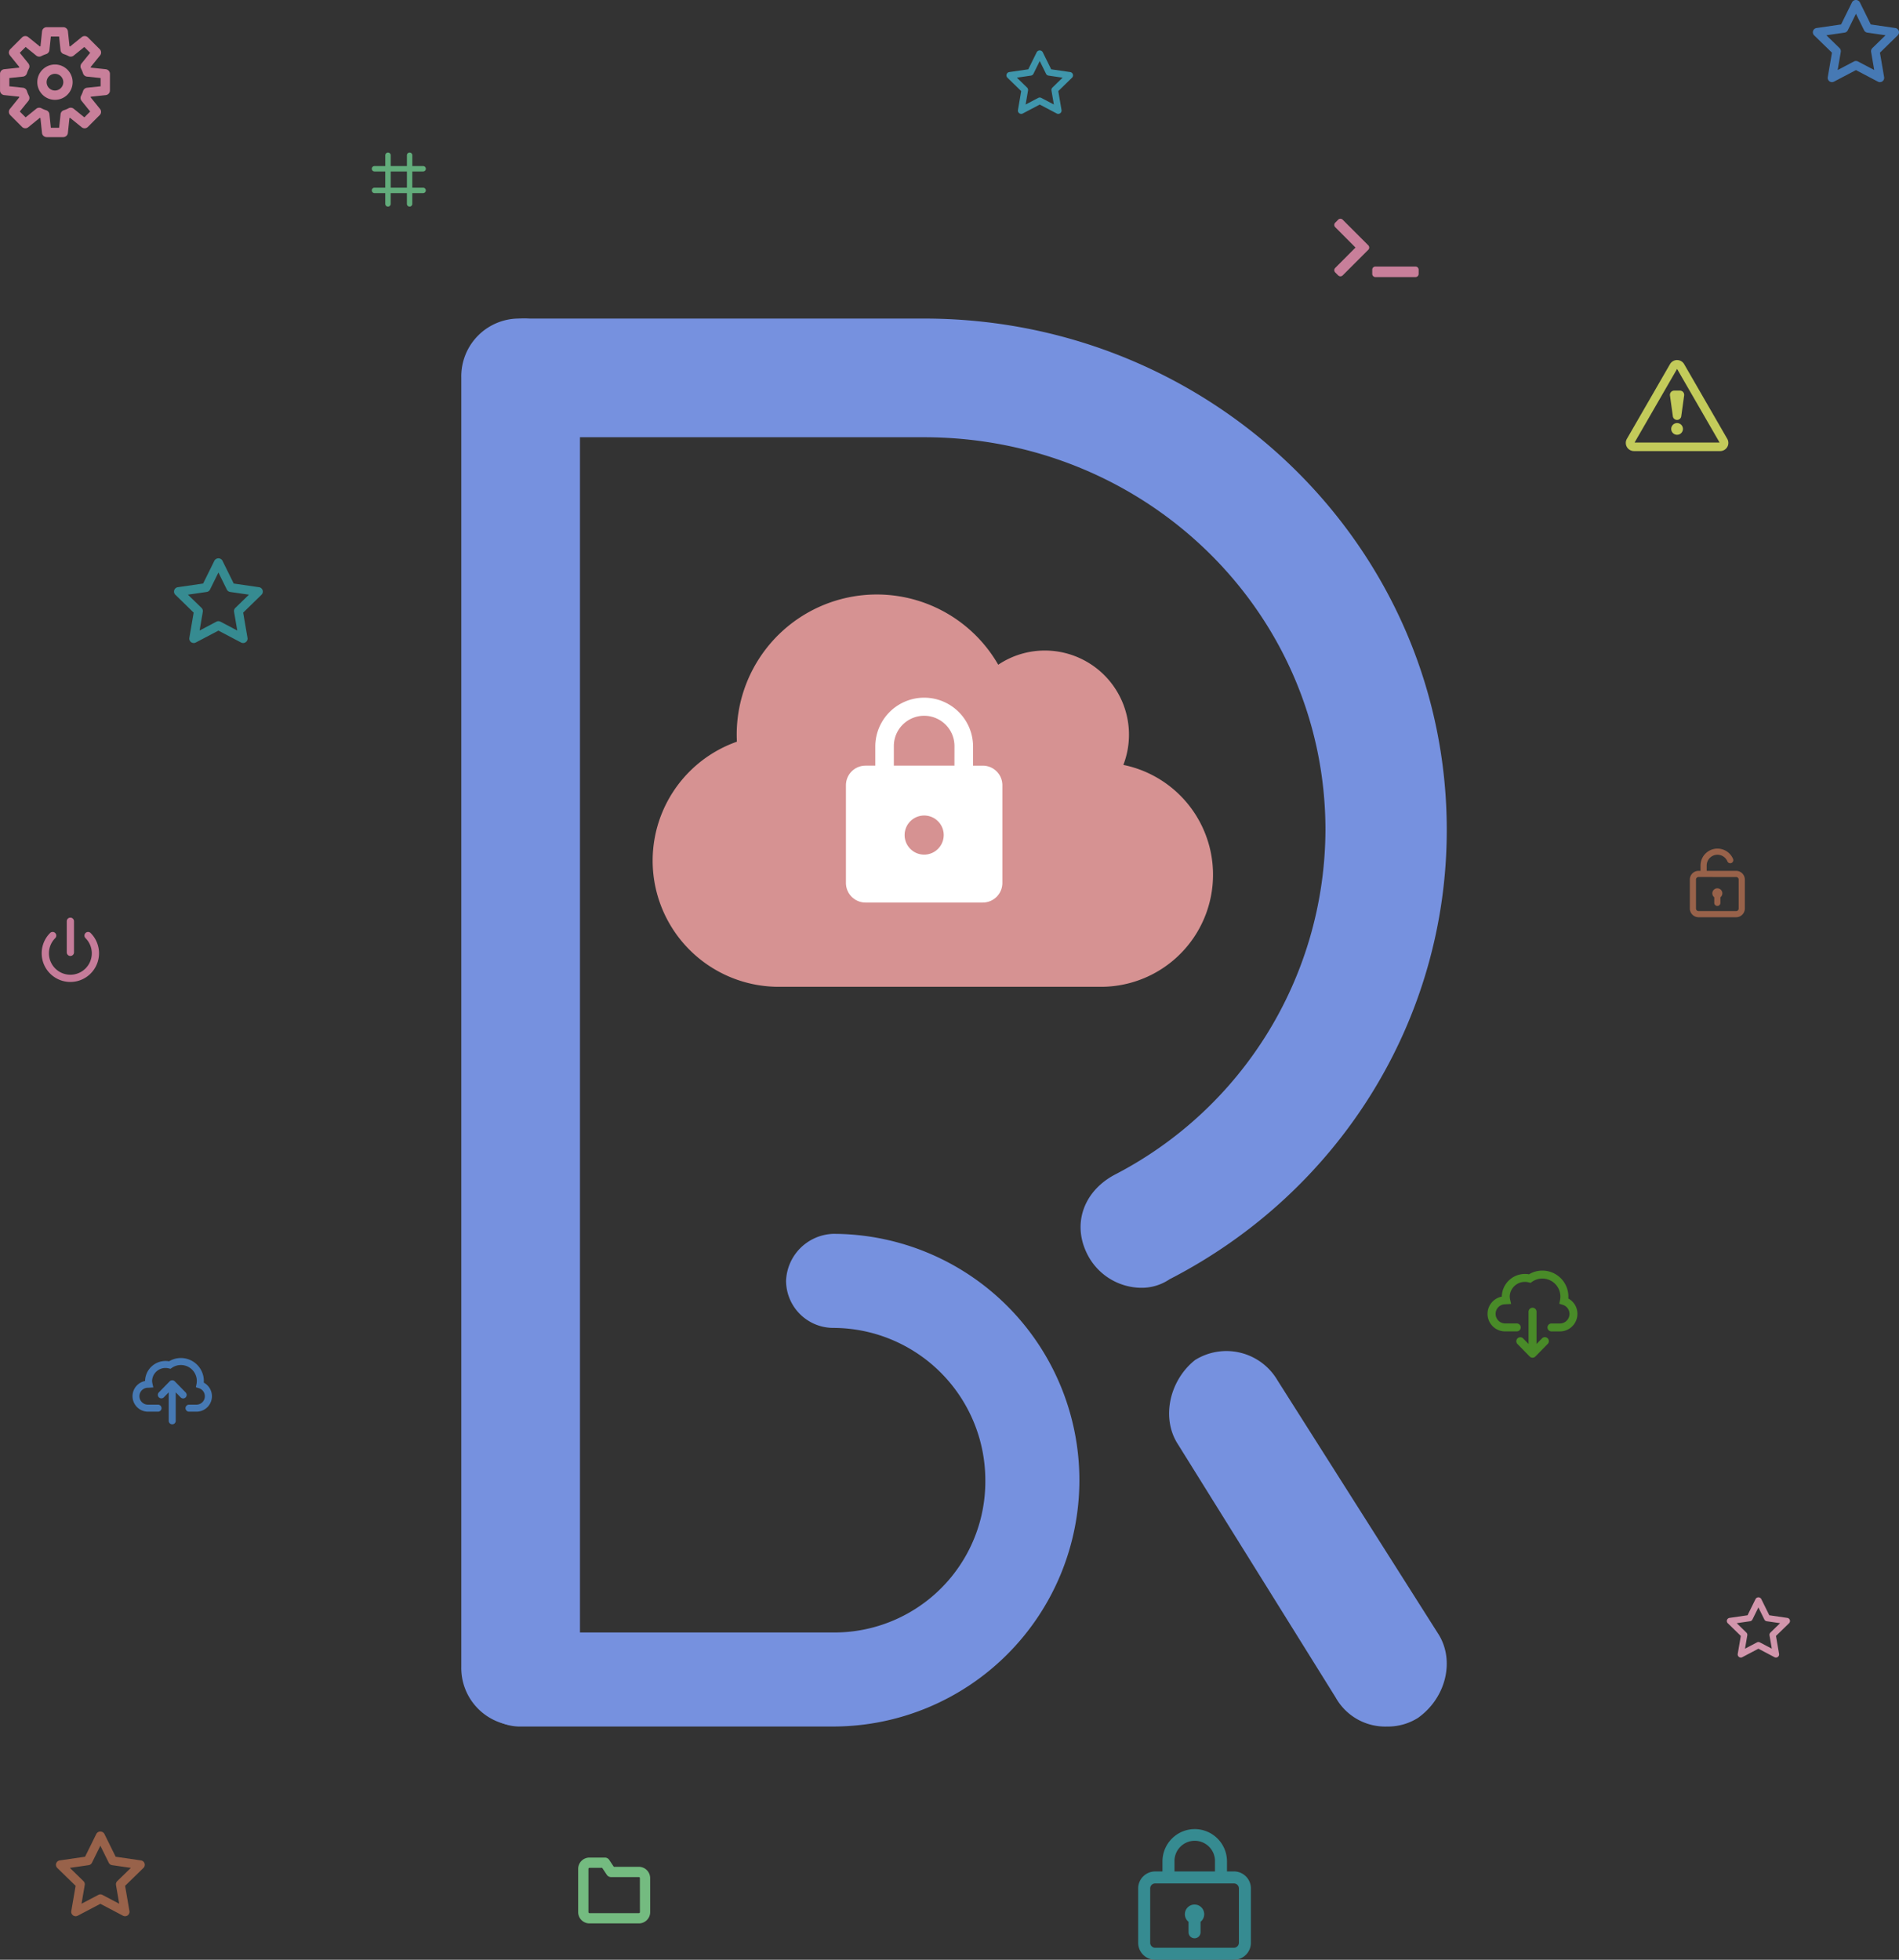 <svg xmlns="http://www.w3.org/2000/svg" width="369.94" height="381.729" viewBox="0 0 369.94 381.729"><rect x="0" y="0" width="369.94" height="381.729" fill="#333333" stroke="none"/><g transform="translate(-64.354 -51.26)"><g transform="translate(-11.782 -16.689)"><g transform="translate(166 130)"><g transform="translate(0 0)"><path d="M199.835,36.566a10.984,10.984,0,0,0,6.094-1.7c5.54-3.965,7.2-11.328,3.878-16.426l-31.264-49.3a11.533,11.533,0,0,0-16.066-3.965c-4.986,3.965-6.648,11.328-3.324,16.426l30.71,49.3A11.062,11.062,0,0,0,199.835,36.566Z" transform="translate(-19.536 237.687)" fill="#7691df"/><path d="M126.267,189.4a11.253,11.253,0,0,0,11.559-11.489V-73.211A11.253,11.253,0,0,0,126.267-84.7a11.253,11.253,0,0,0-11.559,11.489V177.913A11.253,11.253,0,0,0,126.267,189.4Z" transform="translate(-114.708 84.7)" fill="#7691df"/><path d="M189.9,52.4a47.982,47.982,0,1,0,0-95.964,9.516,9.516,0,0,0-9.16,9.16,9.214,9.214,0,0,0,9.16,9.16A29.692,29.692,0,0,1,219.559,4.422,29.417,29.417,0,0,1,189.9,34.084H128.829a9.516,9.516,0,0,0-9.16,9.16,9.214,9.214,0,0,0,9.16,9.16Z" transform="translate(-117.473 221.848)" fill="#7691df"/><path d="M254.637,104.09a9.655,9.655,0,0,0,5.626-1.651c33.2-17.063,54.014-50.638,54.014-87.515,0-55.041-45.574-99.624-101.838-99.624H135.356a11.414,11.414,0,0,0-11.815,11.559,11.414,11.414,0,0,0,11.815,11.559h77.082c43.324,0,78.207,34.125,78.207,76.507a75.864,75.864,0,0,1-41.073,67.15c-6.189,3.3-8.44,9.907-5.064,15.962A11.892,11.892,0,0,0,254.637,104.09Z" transform="translate(-122.3 84.7)" fill="#7691df"/></g></g><g transform="translate(203.277 183.748)"><path d="M91.7,35.443A16.394,16.394,0,0,0,76.415,13.166a16.291,16.291,0,0,0-9.091,2.763A27.293,27.293,0,0,0,16.375,29.541c0,.461.017.921.034,1.382a24.569,24.569,0,0,0,8.153,47.743h62.77A21.832,21.832,0,0,0,91.7,35.443Z" transform="translate(0 -2.25)" fill="#d69292"/><path d="M33.416,16.568h-1.9V12.758a9.524,9.524,0,0,0-19.047,0v3.809h-1.9A3.82,3.82,0,0,0,6.75,20.377V39.424a3.82,3.82,0,0,0,3.809,3.809H33.416a3.82,3.82,0,0,0,3.809-3.809V20.377A3.82,3.82,0,0,0,33.416,16.568ZM21.988,33.9A3.809,3.809,0,1,1,25.8,30.091,3.82,3.82,0,0,1,21.988,33.9Zm5.9-17.333H16.083V12.758a5.9,5.9,0,0,1,11.81,0Z" transform="translate(30.904 16.769)" fill="#fff"/></g></g><g transform="translate(-114.141 -248.79)"><path d="M199.1,313.532l-2.9-.307c-.015-.038-.032-.077-.048-.115l1.833-2.266a.907.907,0,0,0-.064-1.213l-2.292-2.292a.906.906,0,0,0-1.213-.065l-2.266,1.833c-.038-.017-.076-.033-.115-.049l-.306-2.9a.909.909,0,0,0-.9-.813h-3.242a.908.908,0,0,0-.9.813l-.306,2.9c-.039.016-.077.032-.115.049l-2.266-1.833a.907.907,0,0,0-1.213.065l-2.293,2.292a.907.907,0,0,0-.064,1.213l1.833,2.266c-.017.038-.034.077-.049.115l-2.9.307a.907.907,0,0,0-.813.9v3.242a.907.907,0,0,0,.813.9l2.9.307c.015.038.032.077.049.115l-1.833,2.266a.907.907,0,0,0,.064,1.213l2.293,2.293a.908.908,0,0,0,1.213.063L186.257,323c.038.017.076.034.115.049l.306,2.9a.908.908,0,0,0,.9.812h3.242a.909.909,0,0,0,.9-.812l.306-2.9c.039-.015.077-.032.115-.049l2.266,1.833a.906.906,0,0,0,1.213-.063l2.292-2.293a.907.907,0,0,0,.064-1.213L196.15,319c.016-.038.033-.077.048-.115l2.9-.307a.907.907,0,0,0,.813-.9v-3.242A.907.907,0,0,0,199.1,313.532Zm-1,3.328-2.65.28a.909.909,0,0,0-.771.631,5.7,5.7,0,0,1-.392.936.91.91,0,0,0,.1.992l1.678,2.075-1.137,1.137-2.075-1.678a.9.9,0,0,0-.992-.1,5.789,5.789,0,0,1-.936.392.908.908,0,0,0-.631.77l-.281,2.649H188.4l-.281-2.649a.908.908,0,0,0-.631-.77,5.755,5.755,0,0,1-.936-.392.907.907,0,0,0-.992.1l-2.075,1.678-1.137-1.137,1.678-2.075a.91.91,0,0,0,.1-.992,5.628,5.628,0,0,1-.392-.936.911.911,0,0,0-.772-.631l-2.649-.28v-1.609l2.649-.28a.91.91,0,0,0,.772-.631,5.666,5.666,0,0,1,.392-.936.91.91,0,0,0-.1-.992l-1.678-2.075,1.137-1.137,2.075,1.678a.9.9,0,0,0,.992.1,5.739,5.739,0,0,1,.936-.391.908.908,0,0,0,.631-.771l.281-2.65h1.607l.281,2.65a.908.908,0,0,0,.631.771,5.773,5.773,0,0,1,.936.391.9.9,0,0,0,.992-.1l2.075-1.678,1.137,1.137-1.678,2.075a.91.91,0,0,0-.1.992,5.743,5.743,0,0,1,.392.936.909.909,0,0,0,.771.631l2.65.28Z" transform="translate(0 0)" fill="#c87f9a"/><path d="M189.938,313.35a3.441,3.441,0,1,0,3.441,3.441A3.445,3.445,0,0,0,189.938,313.35Zm0,5.067a1.625,1.625,0,1,1,1.625-1.625A1.627,1.627,0,0,1,189.938,318.417Z" transform="translate(-0.736 -0.736)" fill="#c87f9a"/></g><g transform="translate(-139.162 -242.044)"><path d="M540,378.784l-8.4-14.551a1.59,1.59,0,0,0-2.753,0l-8.4,14.551a1.59,1.59,0,0,0,1.377,2.384h16.8A1.59,1.59,0,0,0,540,378.784Zm-18.06.726,8.283-14.346,8.283,14.346Z" transform="translate(0)" fill="#c3cb5a"/><path d="M532.052,378.245a1.141,1.141,0,1,0,1.141,1.141A1.142,1.142,0,0,0,532.052,378.245Z" transform="translate(-1.828 -2.534)" fill="#c3cb5a"/><path d="M530.814,370.9a.829.829,0,0,0-.2.659l.561,4.048a.828.828,0,0,0,1.641,0l.561-4.048a.827.827,0,0,0-.821-.942h-1.122A.831.831,0,0,0,530.814,370.9Z" transform="translate(-1.777 -1.229)" fill="#c3cb5a"/></g><g transform="translate(-236.813 101.287)"><path d="M531.39,322.184v2.046a1.169,1.169,0,0,0,2.338,0v-2.046a1.883,1.883,0,1,0-2.338,0Z" transform="translate(1.315 2.124)" fill="#368b91"/><path d="M533.911,306.254a6.292,6.292,0,0,0-6.284,6.284V314.5h-1.421a3.318,3.318,0,0,0-3.314,3.314v10.579a3.318,3.318,0,0,0,3.314,3.314H541.54a3.317,3.317,0,0,0,3.314-3.314V317.81a3.317,3.317,0,0,0-3.314-3.314h-1.347v-1.958A6.291,6.291,0,0,0,533.911,306.254Zm-3.946,6.284a3.946,3.946,0,1,1,7.891,0v1.957h-7.891Zm12.551,5.272v10.579a.978.978,0,0,1-.976.976H526.206a.978.978,0,0,1-.976-.976V317.81a.978.978,0,0,1,.976-.976H541.54A.978.978,0,0,1,542.516,317.81Z" transform="translate(0 0)" fill="#368b91"/></g><g transform="translate(-64.327 -174.156)"><path d="M467.806,544.072l-.6,3.493a.612.612,0,0,0,.888.644l3.137-1.649,3.137,1.649a.612.612,0,0,0,.888-.644l-.6-3.493L477.2,541.6a.612.612,0,0,0-.34-1.044l-3.507-.51-1.569-3.178a.637.637,0,0,0-1.1,0l-1.568,3.178-3.508.51a.612.612,0,0,0-.339,1.044Zm1.8-2.863a.611.611,0,0,0,.461-.335l1.163-2.354,1.162,2.354a.613.613,0,0,0,.461.335l2.6.378-1.88,1.833a.612.612,0,0,0-.176.542l.444,2.589-2.324-1.222a.612.612,0,0,0-.57,0l-2.324,1.222.444-2.589a.614.614,0,0,0-.176-.542l-1.881-1.833Z" fill="#d296ac"/></g><g transform="translate(-366.83 -376.543)"><path d="M468.914,547.133l-.842,4.916a.861.861,0,0,0,1.249.907l4.414-2.32,4.414,2.32a.861.861,0,0,0,1.249-.907l-.843-4.916,3.572-3.481a.861.861,0,0,0-.478-1.469l-4.935-.717-2.208-4.471a.9.9,0,0,0-1.544,0l-2.207,4.471-4.935.717a.861.861,0,0,0-.477,1.469Zm2.537-4.028a.859.859,0,0,0,.648-.472l1.636-3.312,1.635,3.312a.862.862,0,0,0,.648.472l3.657.531-2.646,2.579a.862.862,0,0,0-.247.762l.624,3.642-3.27-1.72a.862.862,0,0,0-.8,0l-3.27,1.72.624-3.642a.864.864,0,0,0-.247-.762l-2.647-2.579Z" transform="translate(0)" fill="#368b91"/></g><g transform="translate(-389.83 -128.543)"><path d="M468.914,547.133l-.842,4.916a.861.861,0,0,0,1.249.907l4.414-2.32,4.414,2.32a.861.861,0,0,0,1.249-.907l-.843-4.916,3.572-3.481a.861.861,0,0,0-.478-1.469l-4.935-.717-2.208-4.471a.9.9,0,0,0-1.544,0l-2.207,4.471-4.935.717a.861.861,0,0,0-.477,1.469Zm2.537-4.028a.859.859,0,0,0,.648-.472l1.636-3.312,1.635,3.312a.862.862,0,0,0,.648.472l3.657.531-2.646,2.579a.862.862,0,0,0-.247.762l.624,3.642-3.27-1.72a.862.862,0,0,0-.8,0l-3.27,1.72.624-3.642a.864.864,0,0,0-.247-.762l-2.647-2.579Z" transform="translate(0)" fill="#98624a"/></g><g transform="translate(-47.567 -485.292)"><path d="M468.8,546.811l-.817,4.766a.834.834,0,0,0,1.211.879l4.279-2.25,4.279,2.25a.834.834,0,0,0,1.211-.879l-.817-4.766,3.463-3.375a.835.835,0,0,0-.463-1.424l-4.785-.7-2.141-4.335a.869.869,0,0,0-1.5,0l-2.14,4.335-4.785.7a.835.835,0,0,0-.462,1.424Zm2.459-3.905a.833.833,0,0,0,.629-.458l1.586-3.212,1.585,3.212a.836.836,0,0,0,.629.458l3.546.515-2.566,2.5a.836.836,0,0,0-.24.739l.605,3.531-3.171-1.667a.835.835,0,0,0-.778,0l-3.171,1.667.605-3.531a.838.838,0,0,0-.24-.739l-2.566-2.5Z" transform="translate(0)" fill="#4679b4"/></g><g transform="translate(-204.661 -475.475)"><path d="M467.953,544.48l-.631,3.683a.645.645,0,0,0,.936.679l3.307-1.739,3.307,1.739a.645.645,0,0,0,.936-.679l-.632-3.683,2.676-2.608a.645.645,0,0,0-.358-1.1l-3.7-.537-1.654-3.35a.671.671,0,0,0-1.157,0l-1.654,3.35-3.7.537a.645.645,0,0,0-.357,1.1Zm1.9-3.018a.644.644,0,0,0,.486-.354l1.226-2.482,1.225,2.482a.646.646,0,0,0,.486.354l2.74.4-1.983,1.932a.646.646,0,0,0-.185.571l.468,2.729-2.45-1.288a.646.646,0,0,0-.6,0l-2.45,1.288.468-2.729a.648.648,0,0,0-.185-.571l-1.983-1.932Z" transform="translate(0)" fill="#3f96ac"/></g><g transform="translate(-223.886 -135.249)"><path d="M304.9,369.415a.706.706,0,0,0,0,1,4.175,4.175,0,1,1-5.905,0,.7.7,0,1,0-1-1,5.585,5.585,0,1,0,7.9,0A.705.705,0,0,0,304.9,369.415Z" transform="translate(0 -1.17)" fill="#c67c9a"/><path d="M304.7,372.012v-6.058a.7.7,0,1,0-1.409,0v6.058a.7.7,0,1,0,1.409,0Z" transform="translate(-2.045)" fill="#c67c9a"/></g><g transform="translate(41.346 -375.413)"><path d="M359.88,606.621v1.085a.6.6,0,0,0,1.2,0v-1.085a.977.977,0,1,0-1.2,0Z" transform="translate(-2.921 -5.17)" fill="#98624a"/><path d="M354.283,595.255V596.3h-.38a1.7,1.7,0,0,0-1.7,1.7v5.635a1.7,1.7,0,0,0,1.7,1.7h7.312a1.7,1.7,0,0,0,1.7-1.7V598a1.7,1.7,0,0,0-1.7-1.7h-5.732v-1.049a2.1,2.1,0,0,1,4.028-.816.6.6,0,1,0,1.105-.467,3.3,3.3,0,0,0-6.333,1.283Zm6.932,2.249a.5.5,0,0,1,.5.5v5.635a.5.5,0,0,1-.5.5H353.9a.5.5,0,0,1-.5-.5V598a.5.5,0,0,1,.5-.5Z" transform="translate(0)" fill="#98624a"/></g><g transform="translate(-259.649 -220.887)"><path d="M363.7,541.466c.008-.109.012-.219.012-.329a4.477,4.477,0,0,0-4.472-4.471,4.428,4.428,0,0,0-2.293.638,3.483,3.483,0,0,0-.638-.06,3.984,3.984,0,0,0-4.042,3.81c0,.03,0,.061,0,.092a3.014,3.014,0,0,0,.563,5.974h1.983a.684.684,0,0,0,0-1.367h-1.983a1.647,1.647,0,1,1,.038-3.293l1-.056-.172-.784a2.788,2.788,0,0,1-.062-.565,2.6,2.6,0,0,1,2.675-2.443,2.457,2.457,0,0,1,.605.085l.3.075.255-.178a3.074,3.074,0,0,1,1.769-.56,3.1,3.1,0,0,1,3.042,3.721l-.123.606.591.183a1.64,1.64,0,0,1-.484,3.209H360.8a.684.684,0,0,0,0,1.367h1.475a3.007,3.007,0,0,0,1.434-5.654Z" fill="#4679b4"/><path d="M359.835,551.59a.683.683,0,0,0,.684-.684v-5.543l.944.964a.684.684,0,1,0,.977-.957l-2.116-2.161a.705.705,0,0,0-.978,0l-2.117,2.161a.684.684,0,0,0,.978.957l.944-.964v5.543A.683.683,0,0,0,359.835,551.59Z" transform="translate(-2.281 -2.007)" fill="#4679b4"/></g><g transform="translate(-52.679 -237.409)"><path d="M422.553,541.6c.009-.124.014-.249.014-.373a5.073,5.073,0,0,0-5.068-5.066,5.018,5.018,0,0,0-2.6.723,3.943,3.943,0,0,0-.723-.068,4.514,4.514,0,0,0-4.58,4.318c0,.034,0,.069,0,.1a3.415,3.415,0,0,0,.638,6.77h2.247a.775.775,0,1,0,0-1.549h-2.247a1.866,1.866,0,1,1,.043-3.732l1.132-.063-.2-.889a3.162,3.162,0,0,1-.07-.64,2.948,2.948,0,0,1,3.031-2.768,2.787,2.787,0,0,1,.686.1l.342.085.289-.2a3.483,3.483,0,0,1,2-.635,3.513,3.513,0,0,1,3.447,4.217l-.139.686.669.208a1.858,1.858,0,0,1-.549,3.636l-1.671,0a.775.775,0,0,0,0,1.549h0l1.67,0a3.419,3.419,0,0,0,3.415-3.415A3.385,3.385,0,0,0,422.553,541.6Z" fill="#498b28"/><path d="M417.208,545.5a.775.775,0,0,0-.775.775v6.282l-1.07-1.092a.775.775,0,0,0-1.108,1.083l2.4,2.45a.777.777,0,0,0,1.108,0l2.4-2.45a.774.774,0,1,0-1.107-1.083l-1.07,1.092v-6.282A.775.775,0,0,0,417.208,545.5Z" transform="translate(-1.625 -2.102)" fill="#498b28"/></g><path d="M6.625,8.691,1.634,13.682a.616.616,0,0,1-.872,0L.18,13.1a.616.616,0,0,1,0-.871L4.135,8.255.179,4.281a.616.616,0,0,1,0-.871l.582-.582a.616.616,0,0,1,.872,0L6.625,7.819A.616.616,0,0,1,6.625,8.691Zm9.811,4.7V12.57a.616.616,0,0,0-.616-.616H8.013a.616.616,0,0,0-.616.616v.822a.616.616,0,0,0,.616.616H15.82A.616.616,0,0,0,16.436,13.391Z" transform="translate(324.282 91.223)" fill="#c87f9a"/><g transform="translate(-214.491 -569.14)"><path d="M361.275,653.8a.526.526,0,1,0,0-1.053h-2.106v-2.106a.526.526,0,0,0-1.053,0v2.106h-3.159v-2.106a.526.526,0,0,0-1.053,0v2.106H351.8a.526.526,0,1,0,0,1.053H353.9v3.159H351.8a.526.526,0,0,0,0,1.053H353.9v2.106a.526.526,0,0,0,1.053,0v-2.106h3.159v2.106a.526.526,0,0,0,1.053,0v-2.106h2.106a.526.526,0,0,0,0-1.053h-2.106V653.8Zm-3.159,3.159h-3.159V653.8h3.159Z" transform="translate(0 0)" fill="#62ac7b"/></g><path d="M15.029,14.123a1.2,1.2,0,0,1-1.2,1.2H4.2a1.2,1.2,0,0,1-1.2-1.2V5.7A1.2,1.2,0,0,1,4.2,4.5H7.21l1.2,1.8h5.413a1.2,1.2,0,0,1,1.2,1.2Z" transform="translate(174.986 409.587)" fill="none" stroke="#74bb80" stroke-linecap="round" stroke-linejoin="round" stroke-width="2"/></g></svg>
